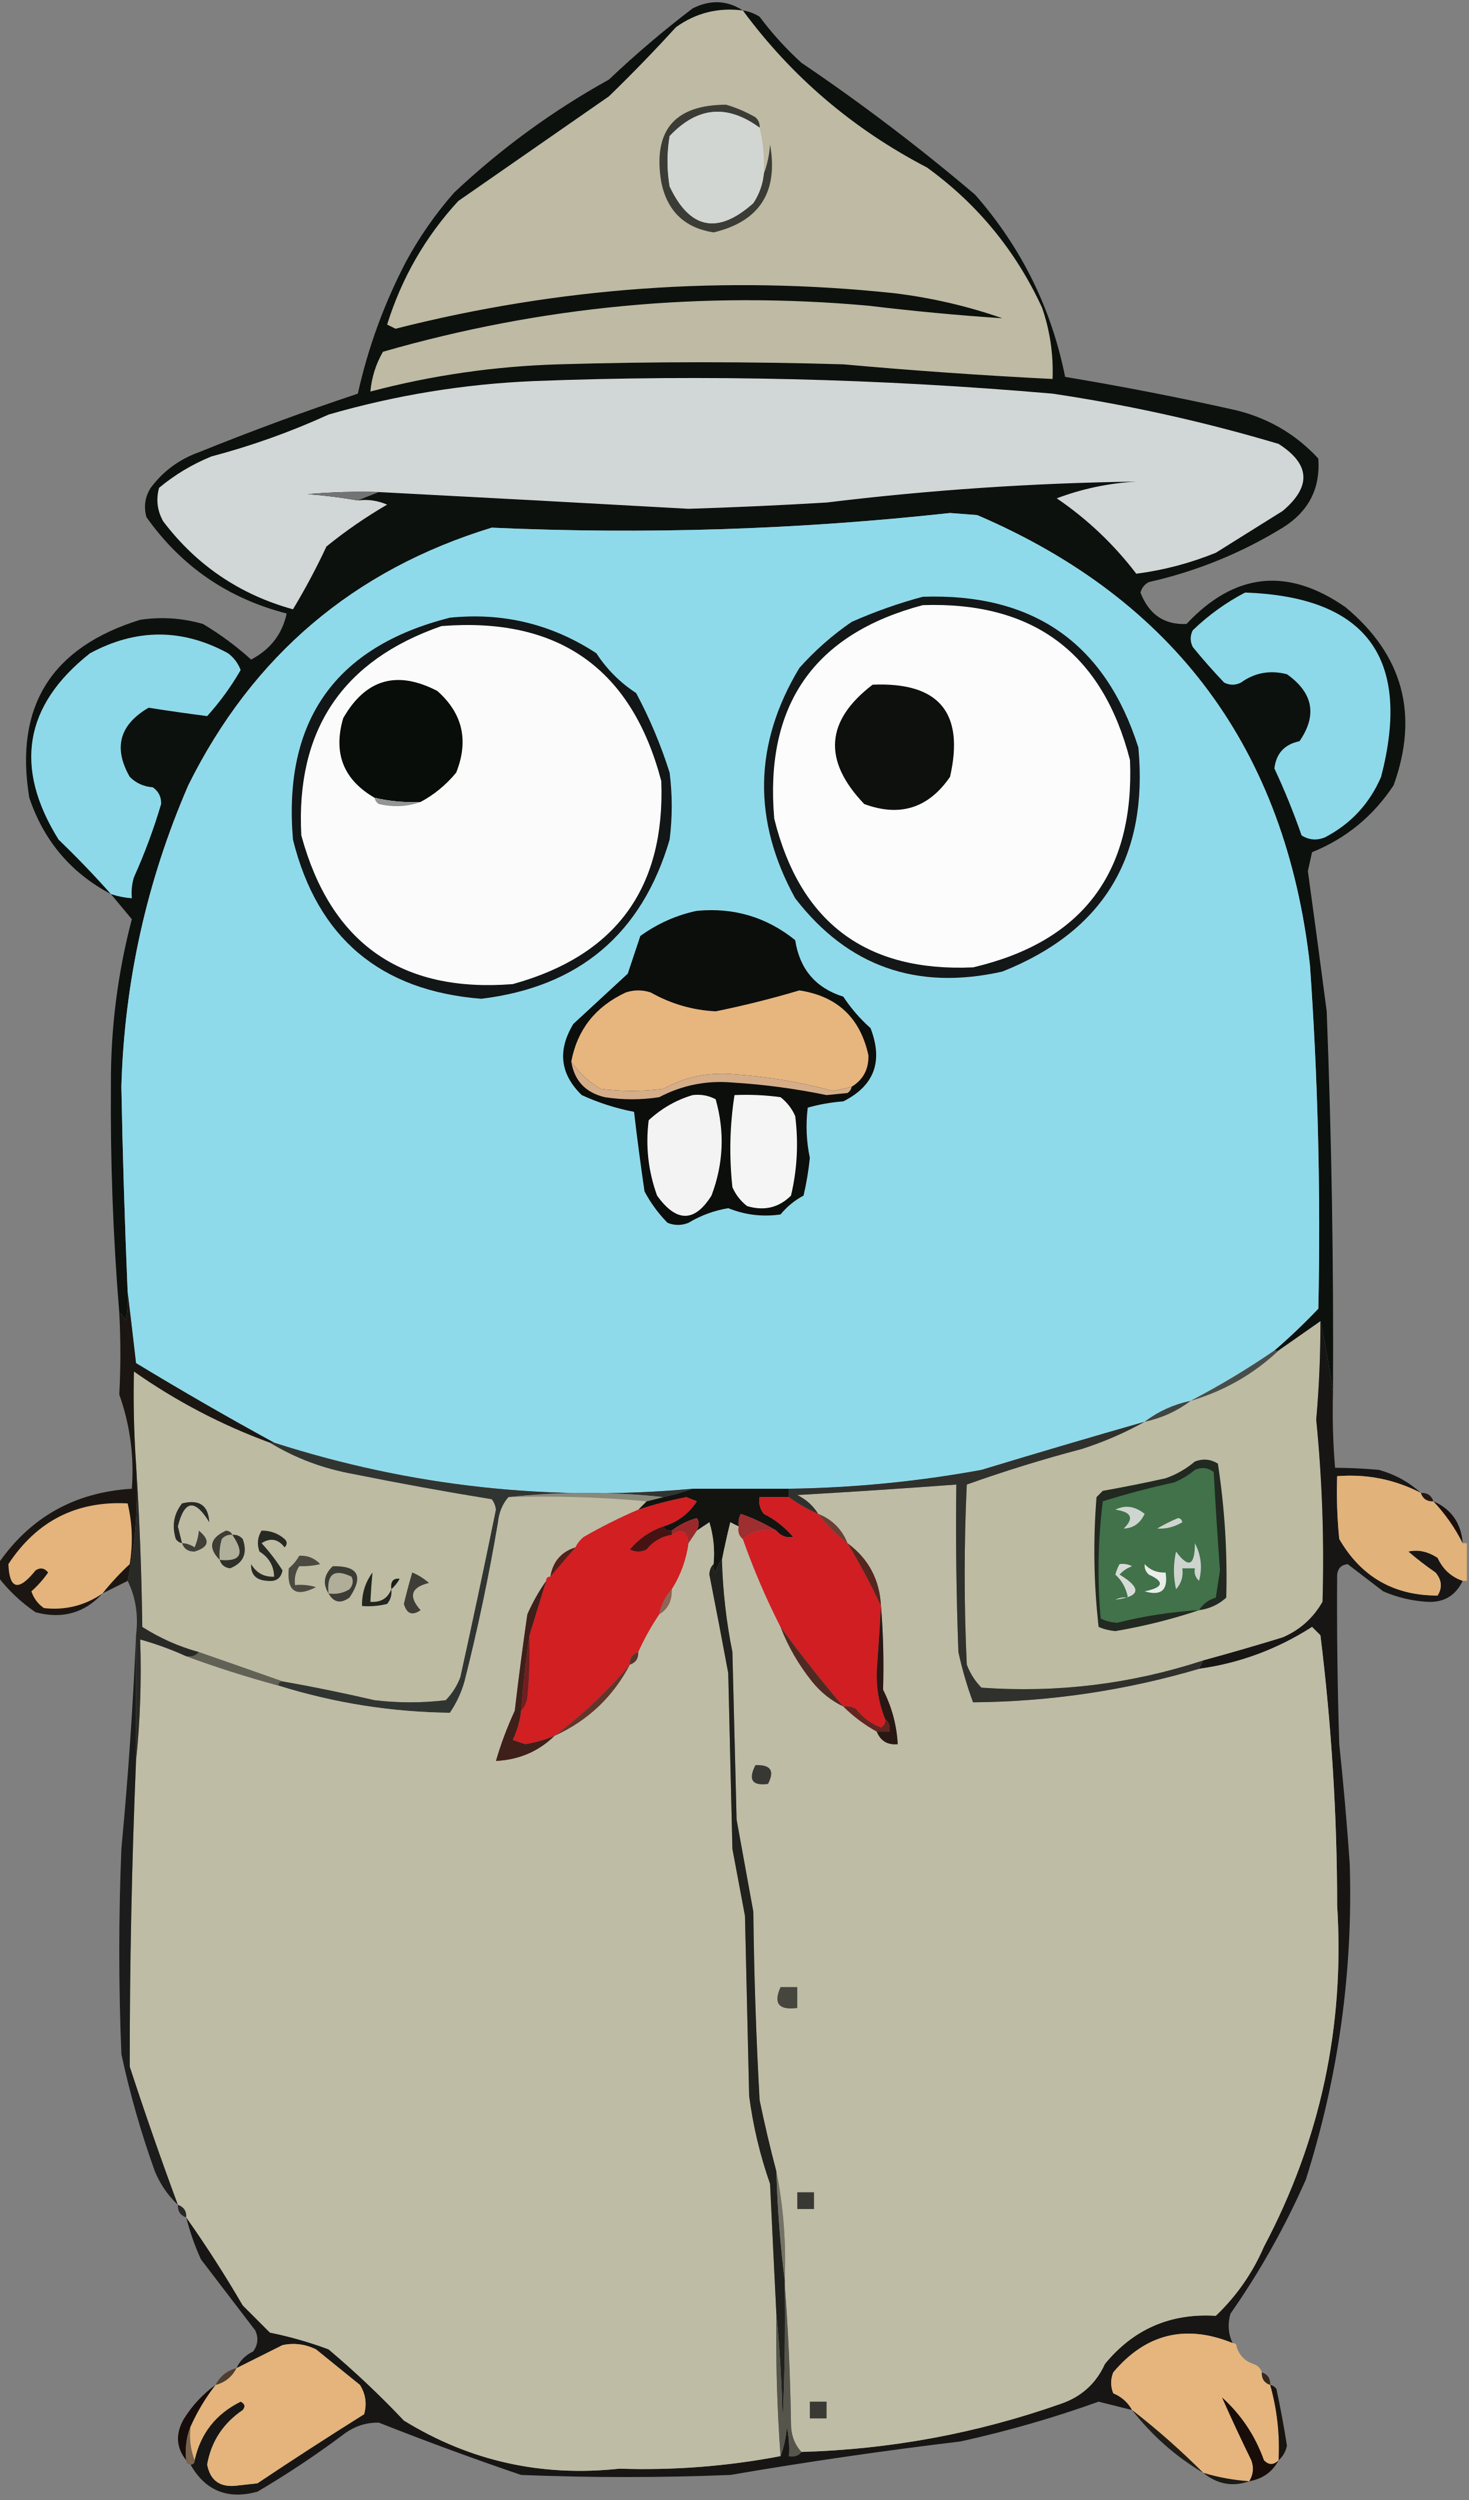<?xml version="1.0" encoding="UTF-8"?>
<!DOCTYPE svg PUBLIC "-//W3C//DTD SVG 1.1//EN" "http://www.w3.org/Graphics/SVG/1.1/DTD/svg11.dtd">
<svg xmlns="http://www.w3.org/2000/svg" version="1.1" width="351px" height="597px" style="shape-rendering:geometricPrecision; text-rendering:geometricPrecision; image-rendering:optimizeQuality; fill-rule:evenodd; clip-rule:evenodd" xmlns:xlink="http://www.w3.org/1999/xlink">
<rect width="100%" height="100%" fill="#808080" stroke="none"/>
<g><path style="opacity:1" fill="#0c110e" d="M 177.5,2.5 C 178.922,2.709 180.255,3.209 181.5,4C 184.464,7.966 187.797,11.633 191.5,15C 205.901,24.732 219.735,35.232 233,46.5C 244.053,59.105 251.219,73.605 254.5,90C 268.242,92.282 281.909,94.948 295.5,98C 303.208,99.932 309.708,103.765 315,109.5C 315.511,116.643 312.678,122.143 306.5,126C 296.567,132.09 285.9,136.423 274.5,139C 273.484,139.519 272.818,140.353 272.5,141.5C 274.53,146.738 278.197,149.238 283.5,149C 295.013,136.715 307.679,135.382 321.5,145C 335.235,156.437 339.068,170.604 333,187.5C 328.126,194.88 321.626,200.213 313.5,203.5C 313.167,205 312.833,206.5 312.5,208C 314.041,219.165 315.541,230.332 317,241.5C 318.172,271.822 318.672,302.156 318.5,332.5C 317.697,326.804 316.697,321.137 315.5,315.5C 312.185,317.808 308.851,320.141 305.5,322.5C 305.167,322.5 304.833,322.5 304.5,322.5C 308.104,319.398 311.604,316.065 315,312.5C 315.582,285.136 314.916,257.803 313,230.5C 307.239,179.079 280.739,143.246 233.5,123C 231.333,122.833 229.167,122.667 227,122.5C 190.591,126.485 154.091,127.652 117.5,126C 84.521,136.078 60.354,156.578 45,187.5C 35.054,210.432 29.721,234.432 29,259.5C 29.309,275.828 29.809,292.161 30.5,308.5C 30.663,310.857 30.497,313.19 30,315.5C 29.722,314.584 29.222,313.918 28.5,313.5C 27.014,295.334 26.347,277.167 26.5,259C 26.436,245.594 28.102,232.428 31.5,219.5C 29.81,217.481 28.144,215.481 26.5,213.5C 16.978,208.471 10.478,200.805 7,190.5C 3.406,168.731 12.239,154.565 33.5,148C 38.572,147.249 43.572,147.582 48.5,149C 52.626,151.462 56.459,154.295 60,157.5C 64.611,155.073 67.444,151.406 68.5,146.5C 54.488,142.916 43.321,135.249 35,123.5C 34.294,121.029 34.627,118.695 36,116.5C 38.989,112.509 42.822,109.676 47.5,108C 60.013,102.94 72.679,98.273 85.5,94C 87.933,83.037 91.767,72.537 97,62.5C 100.217,56.563 104.051,51.063 108.5,46C 119.712,35.454 132.045,26.454 145.5,19C 151.873,12.958 158.54,7.292 165.5,2C 169.721,-0.117 173.721,0.05 177.5,2.5 Z"/></g>
<g><path style="opacity:1" fill="#d1d6d7" d="M 90.5,117.5 C 84.824,117.334 79.157,117.501 73.5,118C 77.548,118.304 81.548,118.804 85.5,119.5C 87.924,119.192 90.257,119.526 92.5,120.5C 87.406,123.463 82.572,126.796 78,130.5C 75.575,135.687 72.908,140.687 70,145.5C 57.288,141.98 46.955,134.98 39,124.5C 37.578,121.97 37.245,119.303 38,116.5C 41.752,113.371 45.919,110.871 50.5,109C 60.126,106.458 69.459,103.125 78.5,99C 94.503,94.37 110.837,91.703 127.5,91C 168.757,89.409 210.09,90.409 251.5,94C 269.804,96.727 287.804,100.727 305.5,106C 313.061,110.825 313.394,116.159 306.5,122C 301.167,125.333 295.833,128.667 290.5,132C 284.364,134.491 278.03,136.158 271.5,137C 266.126,129.959 259.793,123.959 252.5,119C 258.561,116.709 264.894,115.376 271.5,115C 246.779,115.337 222.112,117.003 197.5,120C 186.507,120.658 175.507,121.158 164.5,121.5C 139.832,120.115 115.165,118.782 90.5,117.5 Z"/></g>
<g><path style="opacity:1" fill="#bebaa3" d="M 177.5,2.5 C 189.158,18.309 203.824,30.809 221.5,40C 233.57,48.741 242.737,59.908 249,73.5C 250.89,79.01 251.723,84.676 251.5,90.5C 234.814,89.665 218.148,88.498 201.5,87C 178.833,86.333 156.167,86.333 133.5,87C 118.157,87.461 103.157,89.628 88.5,93.5C 88.807,90.101 89.807,86.934 91.5,84C 129.301,73.114 167.967,69.447 207.5,73C 218.175,74.289 228.842,75.289 239.5,76C 231.108,73.07 222.441,71.07 213.5,70C 173.279,65.75 133.612,68.584 94.5,78.5C 93.833,78.167 93.167,77.833 92.5,77.5C 95.992,66.342 101.658,56.509 109.5,48C 121.5,39.667 133.5,31.333 145.5,23C 150.988,17.679 156.321,12.179 161.5,6.5C 166.266,3.076 171.599,1.743 177.5,2.5 Z"/></g>
<g><path style="opacity:1" fill="#3c3c36" d="M 181.5,30.5 C 173.753,24.821 166.586,25.487 160,32.5C 159.333,36.5 159.333,40.5 160,44.5C 164.821,54.749 171.487,56.082 180,48.5C 181.411,46.35 182.245,44.016 182.5,41.5C 183.314,39.369 183.814,37.036 184,34.5C 185.992,45.88 181.492,52.88 170.5,55.5C 163.586,54.42 159.419,50.42 158,43.5C 155.964,31.208 161.13,25.041 173.5,25C 175.949,25.725 178.283,26.725 180.5,28C 181.252,28.671 181.586,29.504 181.5,30.5 Z"/></g>
<g><path style="opacity:1" fill="#d2d6d3" d="M 181.5,30.5 C 182.344,34.099 182.677,37.766 182.5,41.5C 182.245,44.016 181.411,46.35 180,48.5C 171.487,56.082 164.821,54.749 160,44.5C 159.333,40.5 159.333,36.5 160,32.5C 166.586,25.487 173.753,24.821 181.5,30.5 Z"/></g>
<g><path style="opacity:1" fill="#727473" d="M 90.5,117.5 C 88.833,118.167 87.167,118.833 85.5,119.5C 81.548,118.804 77.548,118.304 73.5,118C 79.157,117.501 84.824,117.334 90.5,117.5 Z"/></g>
<g><path style="opacity:1" fill="#8fdaea" d="M 304.5,322.5 C 298.09,326.906 291.424,330.906 284.5,334.5C 280.418,335.376 276.751,337.043 273.5,339.5C 260.495,343.223 247.495,347.056 234.5,351C 219.287,353.783 203.954,355.283 188.5,355.5C 180.833,355.5 173.167,355.5 165.5,355.5C 131.327,358.614 97.993,354.948 65.5,344.5C 54.432,338.46 43.432,332.127 32.5,325.5C 31.833,319.681 31.166,314.014 30.5,308.5C 29.809,292.161 29.309,275.828 29,259.5C 29.721,234.432 35.054,210.432 45,187.5C 60.354,156.578 84.521,136.078 117.5,126C 154.091,127.652 190.591,126.485 227,122.5C 229.167,122.667 231.333,122.833 233.5,123C 280.739,143.246 307.239,179.079 313,230.5C 314.916,257.803 315.582,285.136 315,312.5C 311.604,316.065 308.104,319.398 304.5,322.5 Z"/></g>
<g><path style="opacity:1" fill="#8ed9e9" d="M 297.5,141.5 C 326.518,142.495 337.352,157.161 330,185.5C 327.223,191.943 322.723,196.777 316.5,200C 314.559,200.743 312.726,200.576 311,199.5C 309.107,194.048 306.94,188.715 304.5,183.5C 304.926,179.907 306.926,177.74 310.5,177C 314.773,170.787 313.773,165.454 307.5,161C 303.467,159.96 299.801,160.626 296.5,163C 295.167,163.667 293.833,163.667 292.5,163C 289.882,160.261 287.382,157.427 285,154.5C 284.333,153.167 284.333,151.833 285,150.5C 288.79,146.862 292.957,143.862 297.5,141.5 Z"/></g>
<g><path style="opacity:1" fill="#8ed9e9" d="M 26.5,213.5 C 22.537,209.036 18.37,204.702 14,200.5C 3.254,183.266 5.754,168.433 21.5,156C 32.564,150.034 43.564,150.034 54.5,156C 55.899,157.062 56.899,158.395 57.5,160C 55.235,163.936 52.568,167.603 49.5,171C 44.867,170.404 40.2,169.737 35.5,169C 28.543,173.065 27.043,178.565 31,185.5C 32.491,187.004 34.324,187.837 36.5,188C 37.894,188.956 38.561,190.289 38.5,192C 36.731,197.974 34.564,203.808 32,209.5C 31.506,211.134 31.34,212.801 31.5,214.5C 29.784,214.371 28.117,214.038 26.5,213.5 Z"/></g>
<g><path style="opacity:1" fill="#121617" d="M 107.5,147.5 C 120.215,146.208 131.882,149.041 142.5,156C 145,159.833 148.167,163 152,165.5C 155.246,171.566 157.913,177.9 160,184.5C 160.667,189.833 160.667,195.167 160,200.5C 153.375,222.992 138.375,235.659 115,238.5C 90.836,236.597 75.836,223.93 70,200.5C 67.601,172.094 80.101,154.427 107.5,147.5 Z"/></g>
<g><path style="opacity:1" fill="#fbfbfb" d="M 105.5,149.5 C 133.435,147.296 150.935,159.63 158,186.5C 158.975,212.054 147.141,228.22 122.5,235C 95.851,237.095 79.018,225.261 72,199.5C 70.644,174.369 81.811,157.702 105.5,149.5 Z"/></g>
<g><path style="opacity:1" fill="#080d09" d="M 100.5,191.5 C 96.766,191.677 93.099,191.344 89.5,190.5C 82.062,186.196 79.562,179.863 82,171.5C 87.345,162.156 94.845,159.989 104.5,165C 110.548,170.356 112.048,176.856 109,184.5C 106.584,187.423 103.75,189.757 100.5,191.5 Z"/></g>
<g><path style="opacity:1" fill="#929593" d="M 89.5,190.5 C 93.099,191.344 96.766,191.677 100.5,191.5C 97.36,192.641 94.027,192.808 90.5,192C 89.944,191.617 89.611,191.117 89.5,190.5 Z"/></g>
<g><path style="opacity:1" fill="#0c0e0c" d="M 166.5,217.5 C 175.347,216.667 183.181,219.001 190,224.5C 191.071,231.431 194.905,235.931 201.5,238C 203.368,240.828 205.534,243.328 208,245.5C 211.069,253.444 208.902,259.278 201.5,263C 198.574,263.218 195.74,263.718 193,264.5C 192.501,268.514 192.667,272.514 193.5,276.5C 193.194,279.532 192.694,282.532 192,285.5C 189.876,286.622 188.043,288.122 186.5,290C 182.215,290.626 178.048,290.126 174,288.5C 170.582,289.083 167.416,290.249 164.5,292C 162.833,292.667 161.167,292.667 159.5,292C 157.3,289.766 155.467,287.266 154,284.5C 153.072,278.184 152.239,271.851 151.5,265.5C 147.179,264.671 143.012,263.337 139,261.5C 133.832,256.484 133.165,250.818 137,244.5C 141.333,240.5 145.667,236.5 150,232.5C 151,229.5 152,226.5 153,223.5C 157.153,220.518 161.653,218.518 166.5,217.5 Z"/></g>
<g><path style="opacity:1" fill="#141718" d="M 220.5,142.5 C 246.914,141.6 264.081,153.6 272,178.5C 274.444,204.593 263.611,222.427 239.5,232C 219.048,236.606 202.548,230.773 190,214.5C 179.76,195.934 180.094,177.601 191,159.5C 194.75,155.301 198.917,151.634 203.5,148.5C 209.115,146.024 214.781,144.024 220.5,142.5 Z"/></g>
<g><path style="opacity:1" fill="#fbfcfb" d="M 220.5,144.5 C 246.923,143.622 263.423,155.956 270,181.5C 271.1,208.39 258.6,224.89 232.5,231C 206.979,232.148 191.146,220.315 185,195.5C 182.642,168.392 194.476,151.392 220.5,144.5 Z"/></g>
<g><path style="opacity:1" fill="#0d100d" d="M 208.5,163.5 C 224.334,162.828 230.501,170.161 227,185.5C 221.866,192.982 215.032,195.149 206.5,192C 196.559,181.604 197.225,172.104 208.5,163.5 Z"/></g>
<g><path style="opacity:1" fill="#e7b67f" d="M 203.5,259.5 C 202.033,259.894 200.533,260.227 199,260.5C 191.12,258.362 183.12,257.029 175,256.5C 169.143,256.009 163.643,257.175 158.5,260C 153.5,260.667 148.5,260.667 143.5,260C 140.642,258.306 138.309,256.139 136.5,253.5C 137.92,245.891 142.254,240.391 149.5,237C 151.5,236.333 153.5,236.333 155.5,237C 160.322,239.719 165.489,241.219 171,241.5C 177.74,240.13 184.407,238.463 191,236.5C 200.041,237.874 205.541,243.041 207.5,252C 207.587,255.329 206.254,257.829 203.5,259.5 Z"/></g>
<g><path style="opacity:1" fill="#d5ae89" d="M 136.5,253.5 C 138.309,256.139 140.642,258.306 143.5,260C 148.5,260.667 153.5,260.667 158.5,260C 163.643,257.175 169.143,256.009 175,256.5C 183.12,257.029 191.12,258.362 199,260.5C 200.533,260.227 202.033,259.894 203.5,259.5C 203.389,260.117 203.056,260.617 202.5,261C 200.833,261.167 199.167,261.333 197.5,261.5C 190.062,259.963 182.562,258.963 175,258.5C 168.813,257.964 162.98,259.131 157.5,262C 153.167,262.667 148.833,262.667 144.5,262C 139.903,260.905 137.237,258.072 136.5,253.5 Z"/></g>
<g><path style="opacity:1" fill="#f5f5f5" d="M 175.5,261.5 C 179.182,261.335 182.848,261.501 186.5,262C 188.049,263.214 189.215,264.714 190,266.5C 190.818,272.902 190.484,279.235 189,285.5C 186.091,288.394 182.591,289.227 178.5,288C 176.951,286.786 175.785,285.286 175,283.5C 174.204,276.087 174.37,268.754 175.5,261.5 Z"/></g>
<g><path style="opacity:1" fill="#f3f3f3" d="M 165.5,261.5 C 167.467,261.261 169.301,261.594 171,262.5C 173.202,270.274 172.868,277.94 170,285.5C 165.951,291.94 161.617,291.94 157,285.5C 154.882,279.649 154.215,273.649 155,267.5C 158.101,264.648 161.601,262.648 165.5,261.5 Z"/></g>
<g><path style="opacity:1" fill="#bebba3" d="M 315.5,315.5 C 315.52,323.347 315.187,331.18 314.5,339C 315.932,353.476 316.432,367.976 316,382.5C 313.778,386.388 310.612,389.221 306.5,391C 300.178,392.942 293.844,394.775 287.5,396.5C 270.311,402.133 252.644,404.299 234.5,403C 232.959,401.421 231.792,399.587 231,397.5C 230.333,383.167 230.333,368.833 231,354.5C 240.01,351.287 249.177,348.454 258.5,346C 263.807,344.295 268.807,342.129 273.5,339.5C 277.582,338.624 281.249,336.957 284.5,334.5C 292.508,332.135 299.508,328.135 305.5,322.5C 308.851,320.141 312.185,317.808 315.5,315.5 Z"/></g>
<g><path style="opacity:1" fill="#171614" d="M 315.5,315.5 C 316.697,321.137 317.697,326.804 318.5,332.5C 318.334,338.509 318.501,344.509 319,350.5C 322.301,350.499 325.801,350.666 329.5,351C 333.346,352.086 336.68,353.919 339.5,356.5C 333.247,353.272 326.58,351.938 319.5,352.5C 319.334,357.511 319.501,362.511 320,367.5C 325.223,376.529 333.057,381.029 343.5,381C 344.672,379.132 344.505,377.298 343,375.5C 340.743,373.954 338.576,372.288 336.5,370.5C 338.836,369.977 341.17,370.477 343.5,372C 344.759,374.727 346.759,376.561 349.5,377.5C 347.773,381.062 344.94,382.729 341,382.5C 337.358,382.287 333.858,381.453 330.5,380C 327.656,377.819 324.822,375.653 322,373.5C 320.5,373.667 319.667,374.5 319.5,376C 319.403,389.396 319.57,402.896 320,416.5C 321.008,425.987 321.841,435.487 322.5,445C 323.313,470.748 319.813,495.915 312,520.5C 307.027,531.782 301.027,542.449 294,552.5C 293.297,554.929 293.463,557.262 294.5,559.5C 283.281,554.944 273.781,557.278 266,566.5C 265.333,568.167 265.333,569.833 266,571.5C 267.992,572.328 269.492,573.661 270.5,575.5C 267.852,574.838 265.185,574.171 262.5,573.5C 251.75,577.359 240.75,580.526 229.5,583C 211.087,585.207 192.754,587.874 174.5,591C 157.833,591.667 141.167,591.667 124.5,591C 113.01,587.08 101.676,582.914 90.5,578.5C 87.567,578.466 84.9,579.299 82.5,581C 75.772,586.059 68.772,590.726 61.5,595C 54.389,596.938 49.056,594.771 45.5,588.5C 46.167,588.5 46.5,588.167 46.5,587.5C 47.923,581.076 51.59,576.41 57.5,573.5C 58.521,574.002 58.688,574.668 58,575.5C 53.314,578.675 50.48,583.008 49.5,588.5C 50.237,592.471 52.737,594.138 57,593.5C 58.5,593.333 60,593.167 61.5,593C 69.915,587.375 78.415,581.875 87,576.5C 87.706,574.029 87.373,571.695 86,569.5C 82.5,566.667 79,563.833 75.5,561C 72.923,559.75 70.257,559.416 67.5,560C 63.78,561.86 60.114,563.693 56.5,565.5C 57.292,563.743 58.625,562.409 60.5,561.5C 61.631,559.926 61.797,558.259 61,556.5C 56.667,550.833 52.333,545.167 48,539.5C 46.53,536.256 45.363,532.923 44.5,529.5C 49.267,536.244 53.767,543.244 58,550.5C 60.167,552.667 62.333,554.833 64.5,557C 69.262,557.967 73.929,559.301 78.5,561C 84.855,566.357 90.855,572.023 96.5,578C 112.213,587.679 129.38,591.512 148,589.5C 160.965,589.928 173.798,588.928 186.5,586.5C 187.314,584.369 187.814,582.036 188,579.5C 188.497,581.81 188.663,584.143 188.5,586.5C 189.791,586.737 190.791,586.404 191.5,585.5C 212.766,584.896 233.433,581.063 253.5,574C 258.394,572.314 261.894,569.147 264,564.5C 270.847,556.161 279.68,552.328 290.5,553C 295.442,548.286 299.275,542.786 302,536.5C 315.483,511.034 321.316,483.867 319.5,455C 319.475,433.415 318.142,411.915 315.5,390.5C 314.833,389.833 314.167,389.167 313.5,388.5C 305.19,393.827 296.19,397.161 286.5,398.5C 286.833,397.833 287.167,397.167 287.5,396.5C 293.844,394.775 300.178,392.942 306.5,391C 310.612,389.221 313.778,386.388 316,382.5C 316.432,367.976 315.932,353.476 314.5,339C 315.187,331.18 315.52,323.347 315.5,315.5 Z"/></g>
<g><path style="opacity:1" fill="#bebba3" d="M 64.5,344.5 C 70.555,348.198 77.222,350.698 84.5,352C 95.463,354.21 106.463,356.21 117.5,358C 118.059,358.725 118.392,359.558 118.5,360.5C 115.776,373.844 112.942,387.178 110,400.5C 109.208,402.587 108.041,404.421 106.5,406C 100.833,406.667 95.167,406.667 89.5,406C 82.201,404.307 74.868,402.807 67.5,401.5C 60.929,399.182 54.263,396.848 47.5,394.5C 42.692,393.179 38.192,391.179 34,388.5C 33.831,375.327 33.331,362.327 32.5,349.5C 31.999,342.163 31.832,334.83 32,327.5C 42.077,334.584 52.911,340.25 64.5,344.5 Z"/></g>
<g><path style="opacity:1" fill="#484e49" d="M 304.5,322.5 C 304.833,322.5 305.167,322.5 305.5,322.5C 299.508,328.135 292.508,332.135 284.5,334.5C 291.424,330.906 298.09,326.906 304.5,322.5 Z"/></g>
<g><path style="opacity:1" fill="#3f4542" d="M 284.5,334.5 C 281.249,336.957 277.582,338.624 273.5,339.5C 276.751,337.043 280.418,335.376 284.5,334.5 Z"/></g>
<g><path style="opacity:1" fill="#e1b27a" d="M 339.5,356.5 C 339.973,357.906 340.973,358.573 342.5,358.5C 345.338,361.521 347.672,364.854 349.5,368.5C 349.833,368.5 350.167,368.5 350.5,368.5C 350.5,371.5 350.5,374.5 350.5,377.5C 350.167,377.5 349.833,377.5 349.5,377.5C 346.759,376.561 344.759,374.727 343.5,372C 341.17,370.477 338.836,369.977 336.5,370.5C 338.576,372.288 340.743,373.954 343,375.5C 344.505,377.298 344.672,379.132 343.5,381C 333.057,381.029 325.223,376.529 320,367.5C 319.501,362.511 319.334,357.511 319.5,352.5C 326.58,351.938 333.247,353.272 339.5,356.5 Z"/></g>
<g><path style="opacity:1" fill="#131310" d="M 165.5,355.5 C 173.167,355.5 180.833,355.5 188.5,355.5C 188.5,356.167 188.5,356.833 188.5,357.5C 186.167,357.5 183.833,357.5 181.5,357.5C 181.238,358.978 181.571,360.311 182.5,361.5C 185.196,362.851 187.53,364.684 189.5,367C 187.934,367.3 186.601,366.8 185.5,365.5C 182.88,363.895 180.047,362.562 177,361.5C 176.517,362.448 176.351,363.448 176.5,364.5C 175.85,364.196 175.183,363.863 174.5,363.5C 173.751,366.527 173.084,369.527 172.5,372.5C 171.732,373.263 171.232,374.263 171,375.5C 170.536,374.906 170.369,374.239 170.5,373.5C 170.82,370.102 170.487,366.768 169.5,363.5C 168.482,364.193 167.482,364.859 166.5,365.5C 167.087,364.233 167.087,363.233 166.5,362.5C 164.259,363.129 162.259,364.129 160.5,365.5C 159.508,365.672 158.842,365.338 158.5,364.5C 161.891,363.471 164.557,361.471 166.5,358.5C 165.667,358.167 164.833,357.833 164,357.5C 160.074,358.273 156.241,359.273 152.5,360.5C 153.167,359.833 153.833,359.167 154.5,358.5C 155.833,358.167 157.167,357.833 158.5,357.5C 160.952,356.935 163.285,356.268 165.5,355.5 Z"/></g>
<g><path style="opacity:1" fill="#bfbca5" d="M 286.5,398.5 C 296.19,397.161 305.19,393.827 313.5,388.5C 314.167,389.167 314.833,389.833 315.5,390.5C 318.142,411.915 319.475,433.415 319.5,455C 321.316,483.867 315.483,511.034 302,536.5C 299.275,542.786 295.442,548.286 290.5,553C 279.68,552.328 270.847,556.161 264,564.5C 261.894,569.147 258.394,572.314 253.5,574C 233.433,581.063 212.766,584.896 191.5,585.5C 189.803,583.695 188.97,581.361 189,578.5C 188.83,567.326 188.33,556.326 187.5,545.5C 187.5,545.167 187.5,544.833 187.5,544.5C 187.861,535.605 187.194,526.939 185.5,518.5C 184.032,512.955 182.698,507.288 181.5,501.5C 180.667,486.511 180.167,471.511 180,456.5C 178.667,449.167 177.333,441.833 176,434.5C 175.667,421.167 175.333,407.833 175,394.5C 173.538,387.253 172.704,379.92 172.5,372.5C 173.084,369.527 173.751,366.527 174.5,363.5C 175.183,363.863 175.85,364.196 176.5,364.5C 176.263,365.791 176.596,366.791 177.5,367.5C 180.038,374.703 183.038,381.703 186.5,388.5C 188.29,393.152 190.79,397.485 194,401.5C 196.086,404.094 198.586,406.094 201.5,407.5C 203.86,409.853 206.527,411.853 209.5,413.5C 210.401,415.727 212.067,416.727 214.5,416.5C 214.256,411.933 213.09,407.599 211,403.5C 211.204,396.663 211.037,389.996 210.5,383.5C 210.186,377.203 207.519,372.203 202.5,368.5C 201.167,365.167 198.833,362.833 195.5,361.5C 194.284,359.549 192.618,358.049 190.5,357C 203.185,356.274 215.852,355.44 228.5,354.5C 228.333,367.837 228.5,381.171 229,394.5C 229.891,398.606 231.058,402.606 232.5,406.5C 250.901,406.348 268.901,403.681 286.5,398.5 Z"/></g>
<g><path style="opacity:1" fill="#313531" d="M 64.5,344.5 C 64.833,344.5 65.167,344.5 65.5,344.5C 97.993,354.948 131.327,358.614 165.5,355.5C 163.285,356.268 160.952,356.935 158.5,357.5C 146.167,356.167 133.833,356.167 121.5,357.5C 120.073,359.148 119.24,361.148 119,363.5C 116.862,376.186 114.195,388.853 111,401.5C 110.235,404.196 109.068,406.696 107.5,409C 93.512,408.835 79.845,406.669 66.5,402.5C 66.5,401.833 66.833,401.5 67.5,401.5C 74.868,402.807 82.201,404.307 89.5,406C 95.167,406.667 100.833,406.667 106.5,406C 108.041,404.421 109.208,402.587 110,400.5C 112.942,387.178 115.776,373.844 118.5,360.5C 118.392,359.558 118.059,358.725 117.5,358C 106.463,356.21 95.463,354.21 84.5,352C 77.222,350.698 70.555,348.198 64.5,344.5 Z"/></g>
<g><path style="opacity:1" fill="#89897b" d="M 121.5,357.5 C 133.833,356.167 146.167,356.167 158.5,357.5C 157.167,357.833 155.833,358.167 154.5,358.5C 143.679,357.505 132.679,357.172 121.5,357.5 Z"/></g>
<g><path style="opacity:1" fill="#222921" d="M 286.5,384.5 C 280.077,386.651 273.41,388.317 266.5,389.5C 265.106,389.379 263.772,389.046 262.5,388.5C 261.334,378.183 261.168,367.849 262,357.5C 262.5,357 263,356.5 263.5,356C 268.523,355.107 273.523,354.107 278.5,353C 281.071,352.099 283.404,350.766 285.5,349C 287.441,348.257 289.274,348.424 291,349.5C 292.626,360.094 293.292,370.76 293,381.5C 291.157,383.171 288.991,384.171 286.5,384.5 Z"/></g>
<g><path style="opacity:1" fill="#41724a" d="M 286.5,384.5 C 279.88,384.883 273.38,385.883 267,387.5C 265.564,387.441 264.231,387.108 263,386.5C 262.168,377.149 262.335,367.816 263.5,358.5C 269.024,356.773 274.691,355.273 280.5,354C 282.332,353.252 283.999,352.252 285.5,351C 287.112,350.28 288.612,350.446 290,351.5C 290.422,359.338 290.922,367.172 291.5,375C 291.167,377.167 290.833,379.333 290.5,381.5C 288.739,382.035 287.406,383.035 286.5,384.5 Z"/></g>
<g><path style="opacity:1" fill="#241612" d="M 339.5,356.5 C 341.027,356.427 342.027,357.094 342.5,358.5C 340.973,358.573 339.973,357.906 339.5,356.5 Z"/></g>
<g><path style="opacity:1" fill="#bfbca5" d="M 121.5,357.5 C 132.679,357.172 143.679,357.505 154.5,358.5C 153.833,359.167 153.167,359.833 152.5,360.5C 148.085,362.393 143.751,364.56 139.5,367C 138.619,367.708 137.953,368.542 137.5,369.5C 134.092,370.578 132.092,372.911 131.5,376.5C 130.833,376.5 130.5,376.833 130.5,377.5C 128.76,379.974 127.26,382.641 126,385.5C 124.899,393.145 123.899,400.811 123,408.5C 121.173,412.467 119.673,416.467 118.5,420.5C 124.024,420.223 128.69,418.223 132.5,414.5C 140.444,410.889 146.444,405.222 150.5,397.5C 151.906,397.027 152.573,396.027 152.5,394.5C 153.901,391.366 155.568,388.366 157.5,385.5C 159.614,384.216 160.614,382.216 160.5,379.5C 162.623,376.133 163.956,372.466 164.5,368.5C 165.167,367.5 165.833,366.5 166.5,365.5C 167.482,364.859 168.482,364.193 169.5,363.5C 170.487,366.768 170.82,370.102 170.5,373.5C 169.861,374.097 169.528,374.93 169.5,376C 171.041,383.825 172.541,391.658 174,399.5C 174.333,413.5 174.667,427.5 175,441.5C 176,446.833 177,452.167 178,457.5C 178.333,471.833 178.667,486.167 179,500.5C 179.938,507.675 181.605,514.675 184,521.5C 184.484,531.838 184.984,542.172 185.5,552.5C 185.34,563.854 185.674,575.187 186.5,586.5C 173.798,588.928 160.965,589.928 148,589.5C 129.38,591.512 112.213,587.679 96.5,578C 90.855,572.023 84.855,566.357 78.5,561C 73.929,559.301 69.262,557.967 64.5,557C 62.333,554.833 60.167,552.667 58,550.5C 53.767,543.244 49.267,536.244 44.5,529.5C 44.573,527.973 43.906,526.973 42.5,526.5C 38.457,515.584 34.623,504.584 31,493.5C 30.989,469.158 31.489,444.825 32.5,420.5C 33.494,411.014 33.827,401.348 33.5,391.5C 37.264,392.548 40.931,393.881 44.5,395.5C 51.603,398.118 58.937,400.451 66.5,402.5C 79.845,406.669 93.512,408.835 107.5,409C 109.068,406.696 110.235,404.196 111,401.5C 114.195,388.853 116.862,376.186 119,363.5C 119.24,361.148 120.073,359.148 121.5,357.5 Z"/></g>
<g><path style="opacity:1" fill="#d11e22" d="M 188.5,357.5 C 190.663,359.083 192.996,360.416 195.5,361.5C 197.5,364.167 199.833,366.5 202.5,368.5C 205.44,373.381 208.106,378.381 210.5,383.5C 210.209,388.665 209.876,393.831 209.5,399C 209.352,403.025 210.019,406.859 211.5,410.5C 211.631,411.376 211.298,412.043 210.5,412.5C 208.076,411.577 206.076,410.077 204.5,408C 203.552,407.517 202.552,407.351 201.5,407.5C 196.268,401.379 191.268,395.045 186.5,388.5C 183.038,381.703 180.038,374.703 177.5,367.5C 179.635,365.631 182.302,364.964 185.5,365.5C 186.601,366.8 187.934,367.3 189.5,367C 187.53,364.684 185.196,362.851 182.5,361.5C 181.571,360.311 181.238,358.978 181.5,357.5C 183.833,357.5 186.167,357.5 188.5,357.5 Z"/></g>
<g><path style="opacity:1" fill="#d11f22" d="M 158.5,364.5 C 155.37,365.572 152.704,367.406 150.5,370C 151.833,370.667 153.167,370.667 154.5,370C 156.063,368.053 158.063,366.886 160.5,366.5C 162.872,364.852 164.206,365.519 164.5,368.5C 163.956,372.466 162.623,376.133 160.5,379.5C 158.992,381.181 157.992,383.181 157.5,385.5C 155.568,388.366 153.901,391.366 152.5,394.5C 151.094,394.973 150.427,395.973 150.5,397.5C 145.077,403.927 139.077,409.594 132.5,414.5C 130.266,415.447 127.932,416.114 125.5,416.5C 124.5,416.167 123.5,415.833 122.5,415.5C 123.577,413.271 124.244,410.937 124.5,408.5C 125.268,407.737 125.768,406.737 126,405.5C 126.499,400.511 126.666,395.511 126.5,390.5C 127.833,386.167 129.167,381.833 130.5,377.5C 130.5,376.833 130.833,376.5 131.5,376.5C 133.471,374.192 135.471,371.858 137.5,369.5C 137.953,368.542 138.619,367.708 139.5,367C 143.751,364.56 148.085,362.393 152.5,360.5C 156.241,359.273 160.074,358.273 164,357.5C 164.833,357.833 165.667,358.167 166.5,358.5C 164.557,361.471 161.891,363.471 158.5,364.5 Z"/></g>
<g><path style="opacity:1" fill="#292a25" d="M 43.5,368.5 C 42.883,368.389 42.383,368.056 42,367.5C 41.022,364.331 41.522,361.497 43.5,359C 47.635,357.967 49.802,359.467 50,363.5C 46.569,357.846 44.069,358.18 42.5,364.5C 42.846,365.849 43.179,367.183 43.5,368.5 Z"/></g>
<g><path style="opacity:1" fill="#ced5cf" d="M 266.5,360.5 C 268.856,359.32 271.189,359.654 273.5,361.5C 272.418,363.784 270.752,364.95 268.5,365C 271.033,362.539 270.367,361.039 266.5,360.5 Z"/></g>
<g><path style="opacity:1" fill="#1a0f0b" d="M 342.5,358.5 C 346.777,360.362 349.111,363.695 349.5,368.5C 347.672,364.854 345.338,361.521 342.5,358.5 Z"/></g>
<g><path style="opacity:1" fill="#9b292c" d="M 166.5,365.5 C 165.833,366.5 165.167,367.5 164.5,368.5C 164.206,365.519 162.872,364.852 160.5,366.5C 160.5,366.167 160.5,365.833 160.5,365.5C 162.259,364.129 164.259,363.129 166.5,362.5C 167.087,363.233 167.087,364.233 166.5,365.5 Z"/></g>
<g><path style="opacity:1" fill="#9f2e30" d="M 185.5,365.5 C 182.302,364.964 179.635,365.631 177.5,367.5C 176.596,366.791 176.263,365.791 176.5,364.5C 176.351,363.448 176.517,362.448 177,361.5C 180.047,362.562 182.88,363.895 185.5,365.5 Z"/></g>
<g><path style="opacity:1" fill="#6c3f34" d="M 195.5,361.5 C 198.833,362.833 201.167,365.167 202.5,368.5C 199.833,366.5 197.5,364.167 195.5,361.5 Z"/></g>
<g><path style="opacity:1" fill="#d0d4cf" d="M 281.5,362.5 C 282.043,362.56 282.376,362.893 282.5,363.5C 280.577,364.648 278.577,365.148 276.5,365C 278.175,364.015 279.842,363.181 281.5,362.5 Z"/></g>
<g><path style="opacity:1" fill="#404038" d="M 43.5,368.5 C 44.583,368.539 45.583,368.873 46.5,369.5C 47.113,368.02 47.446,366.687 47.5,365.5C 50.3,367.771 49.966,369.438 46.5,370.5C 44.962,370.547 43.962,369.88 43.5,368.5 Z"/></g>
<g><path style="opacity:1" fill="#b0af9a" d="M 55.5,366.5 C 58.584,370.979 57.584,372.979 52.5,372.5C 52.34,370.801 52.507,369.134 53,367.5C 53.671,366.748 54.504,366.414 55.5,366.5 Z"/></g>
<g><path style="opacity:1" fill="#461312" d="M 158.5,364.5 C 158.842,365.338 159.508,365.672 160.5,365.5C 160.5,365.833 160.5,366.167 160.5,366.5C 158.063,366.886 156.063,368.053 154.5,370C 153.167,370.667 151.833,370.667 150.5,370C 152.704,367.406 155.37,365.572 158.5,364.5 Z"/></g>
<g><path style="opacity:1" fill="#3d3d36" d="M 55.5,366.5 C 54.504,366.414 53.671,366.748 53,367.5C 52.507,369.134 52.34,370.801 52.5,372.5C 49.638,369.603 50.138,367.269 54,365.5C 54.765,365.57 55.265,365.903 55.5,366.5 Z"/></g>
<g><path style="opacity:1" fill="#53201a" d="M 137.5,369.5 C 135.471,371.858 133.471,374.192 131.5,376.5C 132.092,372.911 134.092,370.578 137.5,369.5 Z"/></g>
<g><path style="opacity:1" fill="#30302a" d="M 55.5,366.5 C 56.496,366.414 57.329,366.748 58,367.5C 59.205,370.868 58.205,373.202 55,374.5C 53.699,374.361 52.866,373.695 52.5,372.5C 57.584,372.979 58.584,370.979 55.5,366.5 Z"/></g>
<g><path style="opacity:1" fill="#272923" d="M 62.5,365.5 C 64.582,365.472 66.416,366.139 68,367.5C 68.667,368.167 68.667,368.833 68,369.5C 66.445,367.485 64.611,367.152 62.5,368.5C 64.372,370.535 66.039,372.702 67.5,375C 67.138,376.885 65.971,377.719 64,377.5C 61.221,377.39 59.888,376.056 60,373.5C 61.264,375.607 63.097,376.607 65.5,376.5C 65.431,373.916 64.264,371.916 62,370.5C 61.36,368.735 61.527,367.068 62.5,365.5 Z"/></g>
<g><path style="opacity:1" fill="#54261f" d="M 202.5,368.5 C 207.519,372.203 210.186,377.203 210.5,383.5C 208.106,378.381 205.44,373.381 202.5,368.5 Z"/></g>
<g><path style="opacity:1" fill="#cdd4ce" d="M 285.5,368.5 C 286.999,371.342 287.333,374.342 286.5,377.5C 285.614,376.675 285.281,375.675 285.5,374.5C 284.5,374.5 283.5,374.5 282.5,374.5C 282.769,376.429 282.269,378.095 281,379.5C 280.333,376.5 280.333,373.5 281,370.5C 284.013,374.587 285.513,373.92 285.5,368.5 Z"/></g>
<g><path style="opacity:1" fill="#4a4a41" d="M 71.5,371.5 C 73.484,371.383 75.15,372.05 76.5,373.5C 74.979,373.88 73.313,374.046 71.5,374C 70.62,375.356 70.287,376.856 70.5,378.5C 72.199,378.34 73.866,378.506 75.5,379C 70.648,381.487 68.481,379.987 69,374.5C 70.045,373.627 70.878,372.627 71.5,371.5 Z"/></g>
<g><path style="opacity:1" fill="#ebedeb" d="M 273.5,373.5 C 274.82,374.942 276.486,375.608 278.5,375.5C 279.158,379.677 277.492,381.177 273.5,380C 278.002,379.065 278.335,377.731 274.5,376C 273.748,375.329 273.414,374.496 273.5,373.5 Z"/></g>
<g><path style="opacity:1" fill="#3f3e36" d="M 98.5,375.5 C 99.931,376.082 101.264,376.915 102.5,378C 98.2,379.031 97.533,381.198 100.5,384.5C 98.505,385.89 97.172,385.39 96.5,383C 97.108,380.447 97.775,377.947 98.5,375.5 Z"/></g>
<g><path style="opacity:1" fill="#d7dbd8" d="M 267.5,373.5 C 268.552,373.351 269.552,373.517 270.5,374C 269.328,374.419 268.328,375.085 267.5,376C 272.862,379.242 272.528,381.242 266.5,382C 267.448,381.517 268.448,381.351 269.5,381.5C 269.112,379.315 268.112,377.482 266.5,376C 266.743,375.098 267.077,374.265 267.5,373.5 Z"/></g>
<g><path style="opacity:1" fill="#1b1f1a" d="M 93.5,379.5 C 93.272,377.645 93.939,376.812 95.5,377C 94.934,377.995 94.267,378.828 93.5,379.5 Z"/></g>
<g><path style="opacity:1" fill="#1b1612" d="M 30.5,308.5 C 31.166,314.014 31.833,319.681 32.5,325.5C 43.432,332.127 54.432,338.46 65.5,344.5C 65.167,344.5 64.833,344.5 64.5,344.5C 52.911,340.25 42.077,334.584 32,327.5C 31.832,334.83 31.999,342.163 32.5,349.5C 33.097,359.097 32.431,368.43 30.5,377.5C 28.5,378.5 26.5,379.5 24.5,380.5C 20.219,385.184 14.885,386.684 8.5,385C 5.001,382.604 2.001,379.771 -0.5,376.5C -0.5,375.5 -0.5,374.5 -0.5,373.5C 7.153,362.335 17.82,356.335 31.5,355.5C 32.08,347.771 31.08,340.271 28.5,333C 28.849,326.605 28.849,320.105 28.5,313.5C 29.222,313.918 29.722,314.584 30,315.5C 30.497,313.19 30.663,310.857 30.5,308.5 Z"/></g>
<g><path style="opacity:1" fill="#e4b47c" d="M 24.5,380.5 C 20.285,383.404 15.619,384.57 10.5,384C 9.061,383.009 8.061,381.676 7.5,380C 9.019,378.649 10.352,377.149 11.5,375.5C 10.635,374.417 9.635,374.251 8.5,375C 4.424,380.078 2.258,379.578 2,373.5C 8.786,363.191 18.286,358.358 30.5,359C 31.635,363.748 31.802,368.581 31,373.5C 28.628,375.703 26.461,378.037 24.5,380.5 Z"/></g>
<g><path style="opacity:1" fill="#30312d" d="M 273.5,339.5 C 268.807,342.129 263.807,344.295 258.5,346C 249.177,348.454 240.01,351.287 231,354.5C 230.333,368.833 230.333,383.167 231,397.5C 231.792,399.587 232.959,401.421 234.5,403C 252.644,404.299 270.311,402.133 287.5,396.5C 287.167,397.167 286.833,397.833 286.5,398.5C 268.901,403.681 250.901,406.348 232.5,406.5C 231.058,402.606 229.891,398.606 229,394.5C 228.5,381.171 228.333,367.837 228.5,354.5C 215.852,355.44 203.185,356.274 190.5,357C 192.618,358.049 194.284,359.549 195.5,361.5C 192.996,360.416 190.663,359.083 188.5,357.5C 188.5,356.833 188.5,356.167 188.5,355.5C 203.954,355.283 219.287,353.783 234.5,351C 247.495,347.056 260.495,343.223 273.5,339.5 Z"/></g>
<g><path style="opacity:1" fill="#3b3c35" d="M 78.5,380.5 C 77.058,378.183 77.392,376.016 79.5,374C 85.601,373.877 86.934,376.377 83.5,381.5C 81.38,383.009 79.713,382.676 78.5,380.5 Z"/></g>
<g><path style="opacity:1" fill="#b0ae99" d="M 78.5,380.5 C 78.015,375.841 79.848,374.508 84,376.5C 84.492,377.549 84.326,378.549 83.5,379.5C 81.955,380.452 80.288,380.785 78.5,380.5 Z"/></g>
<g><path style="opacity:1" fill="#23251f" d="M 93.5,379.5 C 93.67,380.822 93.337,381.989 92.5,383C 90.527,383.495 88.527,383.662 86.5,383.5C 86.435,380.529 87.269,377.862 89,375.5C 88.793,377.751 88.626,380.085 88.5,382.5C 90.959,382.69 92.626,381.69 93.5,379.5 Z"/></g>
<g><path style="opacity:1" fill="#8f6454" d="M 160.5,379.5 C 160.614,382.216 159.614,384.216 157.5,385.5C 157.992,383.181 158.992,381.181 160.5,379.5 Z"/></g>
<g><path style="opacity:1" fill="#292a25" d="M 32.5,349.5 C 33.331,362.327 33.831,375.327 34,388.5C 38.192,391.179 42.692,393.179 47.5,394.5C 46.791,395.404 45.791,395.737 44.5,395.5C 40.931,393.881 37.264,392.548 33.5,391.5C 33.827,401.348 33.494,411.014 32.5,420.5C 32.5,410.5 32.5,400.5 32.5,390.5C 33.097,385.706 32.43,381.373 30.5,377.5C 32.431,368.43 33.097,359.097 32.5,349.5 Z"/></g>
<g><path style="opacity:1" fill="#731d1e" d="M 126.5,390.5 C 126.666,395.511 126.499,400.511 126,405.5C 125.768,406.737 125.268,407.737 124.5,408.5C 124.982,402.34 125.649,396.34 126.5,390.5 Z"/></g>
<g><path style="opacity:1" fill="#59342a" d="M 152.5,394.5 C 152.573,396.027 151.906,397.027 150.5,397.5C 150.427,395.973 151.094,394.973 152.5,394.5 Z"/></g>
<g><path style="opacity:1" fill="#626155" d="M 47.5,394.5 C 54.263,396.848 60.929,399.182 67.5,401.5C 66.833,401.5 66.5,401.833 66.5,402.5C 58.937,400.451 51.603,398.118 44.5,395.5C 45.791,395.737 46.791,395.404 47.5,394.5 Z"/></g>
<g><path style="opacity:1" fill="#3e1f19" d="M 130.5,377.5 C 129.167,381.833 127.833,386.167 126.5,390.5C 125.649,396.34 124.982,402.34 124.5,408.5C 124.244,410.937 123.577,413.271 122.5,415.5C 123.5,415.833 124.5,416.167 125.5,416.5C 127.932,416.114 130.266,415.447 132.5,414.5C 128.69,418.223 124.024,420.223 118.5,420.5C 119.673,416.467 121.173,412.467 123,408.5C 123.899,400.811 124.899,393.145 126,385.5C 127.26,382.641 128.76,379.974 130.5,377.5 Z"/></g>
<g><path style="opacity:1" fill="#4f2a22" d="M 186.5,388.5 C 191.268,395.045 196.268,401.379 201.5,407.5C 198.586,406.094 196.086,404.094 194,401.5C 190.79,397.485 188.29,393.152 186.5,388.5 Z"/></g>
<g><path style="opacity:1" fill="#62352b" d="M 150.5,397.5 C 146.444,405.222 140.444,410.889 132.5,414.5C 139.077,409.594 145.077,403.927 150.5,397.5 Z"/></g>
<g><path style="opacity:1" fill="#642520" d="M 201.5,407.5 C 202.552,407.351 203.552,407.517 204.5,408C 206.076,410.077 208.076,411.577 210.5,412.5C 211.298,412.043 211.631,411.376 211.5,410.5C 212.404,411.209 212.737,412.209 212.5,413.5C 211.5,413.5 210.5,413.5 209.5,413.5C 206.527,411.853 203.86,409.853 201.5,407.5 Z"/></g>
<g><path style="opacity:1" fill="#291713" d="M 210.5,383.5 C 211.037,389.996 211.204,396.663 211,403.5C 213.09,407.599 214.256,411.933 214.5,416.5C 212.067,416.727 210.401,415.727 209.5,413.5C 210.5,413.5 211.5,413.5 212.5,413.5C 212.737,412.209 212.404,411.209 211.5,410.5C 210.019,406.859 209.352,403.025 209.5,399C 209.876,393.831 210.209,388.665 210.5,383.5 Z"/></g>
<g><path style="opacity:1" fill="#373833" d="M 180.5,421.5 C 184.161,421.35 185.161,422.85 183.5,426C 179.707,426.487 178.707,424.987 180.5,421.5 Z"/></g>
<g><path style="opacity:1" fill="#1c1c1c" d="M 32.5,390.5 C 32.5,400.5 32.5,410.5 32.5,420.5C 31.489,444.825 30.989,469.158 31,493.5C 34.623,504.584 38.457,515.584 42.5,526.5C 40.14,524.287 38.306,521.621 37,518.5C 33.707,509.325 31.04,499.991 29,490.5C 28.333,474.167 28.333,457.833 29,441.5C 30.618,424.378 31.785,407.378 32.5,390.5 Z"/></g>
<g><path style="opacity:1" fill="#46463f" d="M 186.5,474.5 C 187.833,474.5 189.167,474.5 190.5,474.5C 190.5,476.167 190.5,477.833 190.5,479.5C 186.065,480.078 184.732,478.411 186.5,474.5 Z"/></g>
<g><path style="opacity:1" fill="#383935" d="M 190.5,523.5 C 191.833,523.5 193.167,523.5 194.5,523.5C 194.5,524.833 194.5,526.167 194.5,527.5C 193.167,527.5 191.833,527.5 190.5,527.5C 190.5,526.167 190.5,524.833 190.5,523.5 Z"/></g>
<g><path style="opacity:1" fill="#272726" d="M 42.5,526.5 C 43.906,526.973 44.573,527.973 44.5,529.5C 43.094,529.027 42.427,528.027 42.5,526.5 Z"/></g>
<g><path style="opacity:1" fill="#21211d" d="M 172.5,372.5 C 172.704,379.92 173.538,387.253 175,394.5C 175.333,407.833 175.667,421.167 176,434.5C 177.333,441.833 178.667,449.167 180,456.5C 180.167,471.511 180.667,486.511 181.5,501.5C 182.698,507.288 184.032,512.955 185.5,518.5C 185.759,527.347 186.426,536.014 187.5,544.5C 187.5,544.833 187.5,545.167 187.5,545.5C 187.667,556.505 187.5,567.505 187,578.5C 186.83,569.657 186.33,560.99 185.5,552.5C 184.984,542.172 184.484,531.838 184,521.5C 181.605,514.675 179.938,507.675 179,500.5C 178.667,486.167 178.333,471.833 178,457.5C 177,452.167 176,446.833 175,441.5C 174.667,427.5 174.333,413.5 174,399.5C 172.541,391.658 171.041,383.825 169.5,376C 169.528,374.93 169.861,374.097 170.5,373.5C 170.369,374.239 170.536,374.906 171,375.5C 171.232,374.263 171.732,373.263 172.5,372.5 Z"/></g>
<g><path style="opacity:1" fill="#757366" d="M 185.5,518.5 C 187.194,526.939 187.861,535.605 187.5,544.5C 186.426,536.014 185.759,527.347 185.5,518.5 Z"/></g>
<g><path style="opacity:1" fill="#e5b57d" d="M 294.5,559.5 C 295.167,559.5 295.5,559.833 295.5,560.5C 296.167,562.5 297.5,563.833 299.5,564.5C 300.5,564.833 301.167,565.5 301.5,566.5C 301.427,568.027 302.094,569.027 303.5,569.5C 305.156,575.365 305.823,581.365 305.5,587.5C 304.312,588.684 303.145,588.684 302,587.5C 299.907,581.64 296.574,576.64 292,572.5C 294.168,577.408 296.501,582.408 299,587.5C 299.64,589.265 299.473,590.932 298.5,592.5C 294.751,592.249 291.085,591.583 287.5,590.5C 282.136,585.135 276.469,580.135 270.5,575.5C 269.492,573.661 267.992,572.328 266,571.5C 265.333,569.833 265.333,568.167 266,566.5C 273.781,557.278 283.281,554.944 294.5,559.5 Z"/></g>
<g><path style="opacity:1" fill="#e4b47c" d="M 46.5,587.5 C 45.527,585.052 45.194,582.385 45.5,579.5C 47.102,575.905 49.102,572.571 51.5,569.5C 53.749,568.92 55.415,567.587 56.5,565.5C 60.114,563.693 63.78,561.86 67.5,560C 70.257,559.416 72.923,559.75 75.5,561C 79,563.833 82.5,566.667 86,569.5C 87.373,571.695 87.706,574.029 87,576.5C 78.415,581.875 69.915,587.375 61.5,593C 60,593.167 58.5,593.333 57,593.5C 52.737,594.138 50.237,592.471 49.5,588.5C 50.48,583.008 53.314,578.675 58,575.5C 58.688,574.668 58.521,574.002 57.5,573.5C 51.59,576.41 47.923,581.076 46.5,587.5 Z"/></g>
<g><path style="opacity:1" fill="#715944" d="M 295.5,560.5 C 297.833,560.833 299.167,562.167 299.5,564.5C 299.167,562.167 297.833,560.833 295.5,560.5 Z"/></g>
<g><path style="opacity:1" fill="#4f3d2f" d="M 56.5,565.5 C 55.415,567.587 53.749,568.92 51.5,569.5C 52.585,567.413 54.251,566.08 56.5,565.5 Z"/></g>
<g><path style="opacity:1" fill="#36271c" d="M 301.5,566.5 C 302.906,566.973 303.573,567.973 303.5,569.5C 302.094,569.027 301.427,568.027 301.5,566.5 Z"/></g>
<g><path style="opacity:1" fill="#180d09" d="M 305.5,587.5 C 304.052,590.264 301.719,591.931 298.5,592.5C 299.473,590.932 299.64,589.265 299,587.5C 296.501,582.408 294.168,577.408 292,572.5C 296.574,576.64 299.907,581.64 302,587.5C 303.145,588.684 304.312,588.684 305.5,587.5 Z"/></g>
<g><path style="opacity:1" fill="#160c09" d="M 51.5,569.5 C 49.102,572.571 47.102,575.905 45.5,579.5C 44.527,581.948 44.194,584.615 44.5,587.5C 42.049,584.432 41.882,581.099 44,577.5C 46.028,574.308 48.528,571.641 51.5,569.5 Z"/></g>
<g><path style="opacity:1" fill="#3a3a35" d="M 193.5,573.5 C 194.833,573.5 196.167,573.5 197.5,573.5C 197.5,574.833 197.5,576.167 197.5,577.5C 196.167,577.5 194.833,577.5 193.5,577.5C 193.5,576.167 193.5,574.833 193.5,573.5 Z"/></g>
<g><path style="opacity:1" fill="#18150f" d="M 303.5,569.5 C 304.117,569.611 304.617,569.944 305,570.5C 305.956,574.981 306.789,579.481 307.5,584C 307.192,585.459 306.525,586.626 305.5,587.5C 305.823,581.365 305.156,575.365 303.5,569.5 Z"/></g>
<g><path style="opacity:1" fill="#211d17" d="M 270.5,575.5 C 276.469,580.135 282.136,585.135 287.5,590.5C 280.938,586.61 275.271,581.61 270.5,575.5 Z"/></g>
<g><path style="opacity:1" fill="#56554b" d="M 187.5,545.5 C 188.33,556.326 188.83,567.326 189,578.5C 188.97,581.361 189.803,583.695 191.5,585.5C 190.791,586.404 189.791,586.737 188.5,586.5C 188.663,584.143 188.497,581.81 188,579.5C 187.814,582.036 187.314,584.369 186.5,586.5C 185.674,575.187 185.34,563.854 185.5,552.5C 186.33,560.99 186.83,569.657 187,578.5C 187.5,567.505 187.667,556.505 187.5,545.5 Z"/></g>
<g><path style="opacity:1" fill="#79634d" d="M 45.5,579.5 C 45.194,582.385 45.527,585.052 46.5,587.5C 46.5,588.167 46.167,588.5 45.5,588.5C 44.833,588.5 44.5,588.167 44.5,587.5C 44.194,584.615 44.527,581.948 45.5,579.5 Z"/></g>
<g><path style="opacity:1" fill="#1c1a14" d="M 287.5,590.5 C 291.085,591.583 294.751,592.249 298.5,592.5C 294.545,593.895 290.878,593.229 287.5,590.5 Z"/></g>
</svg>
